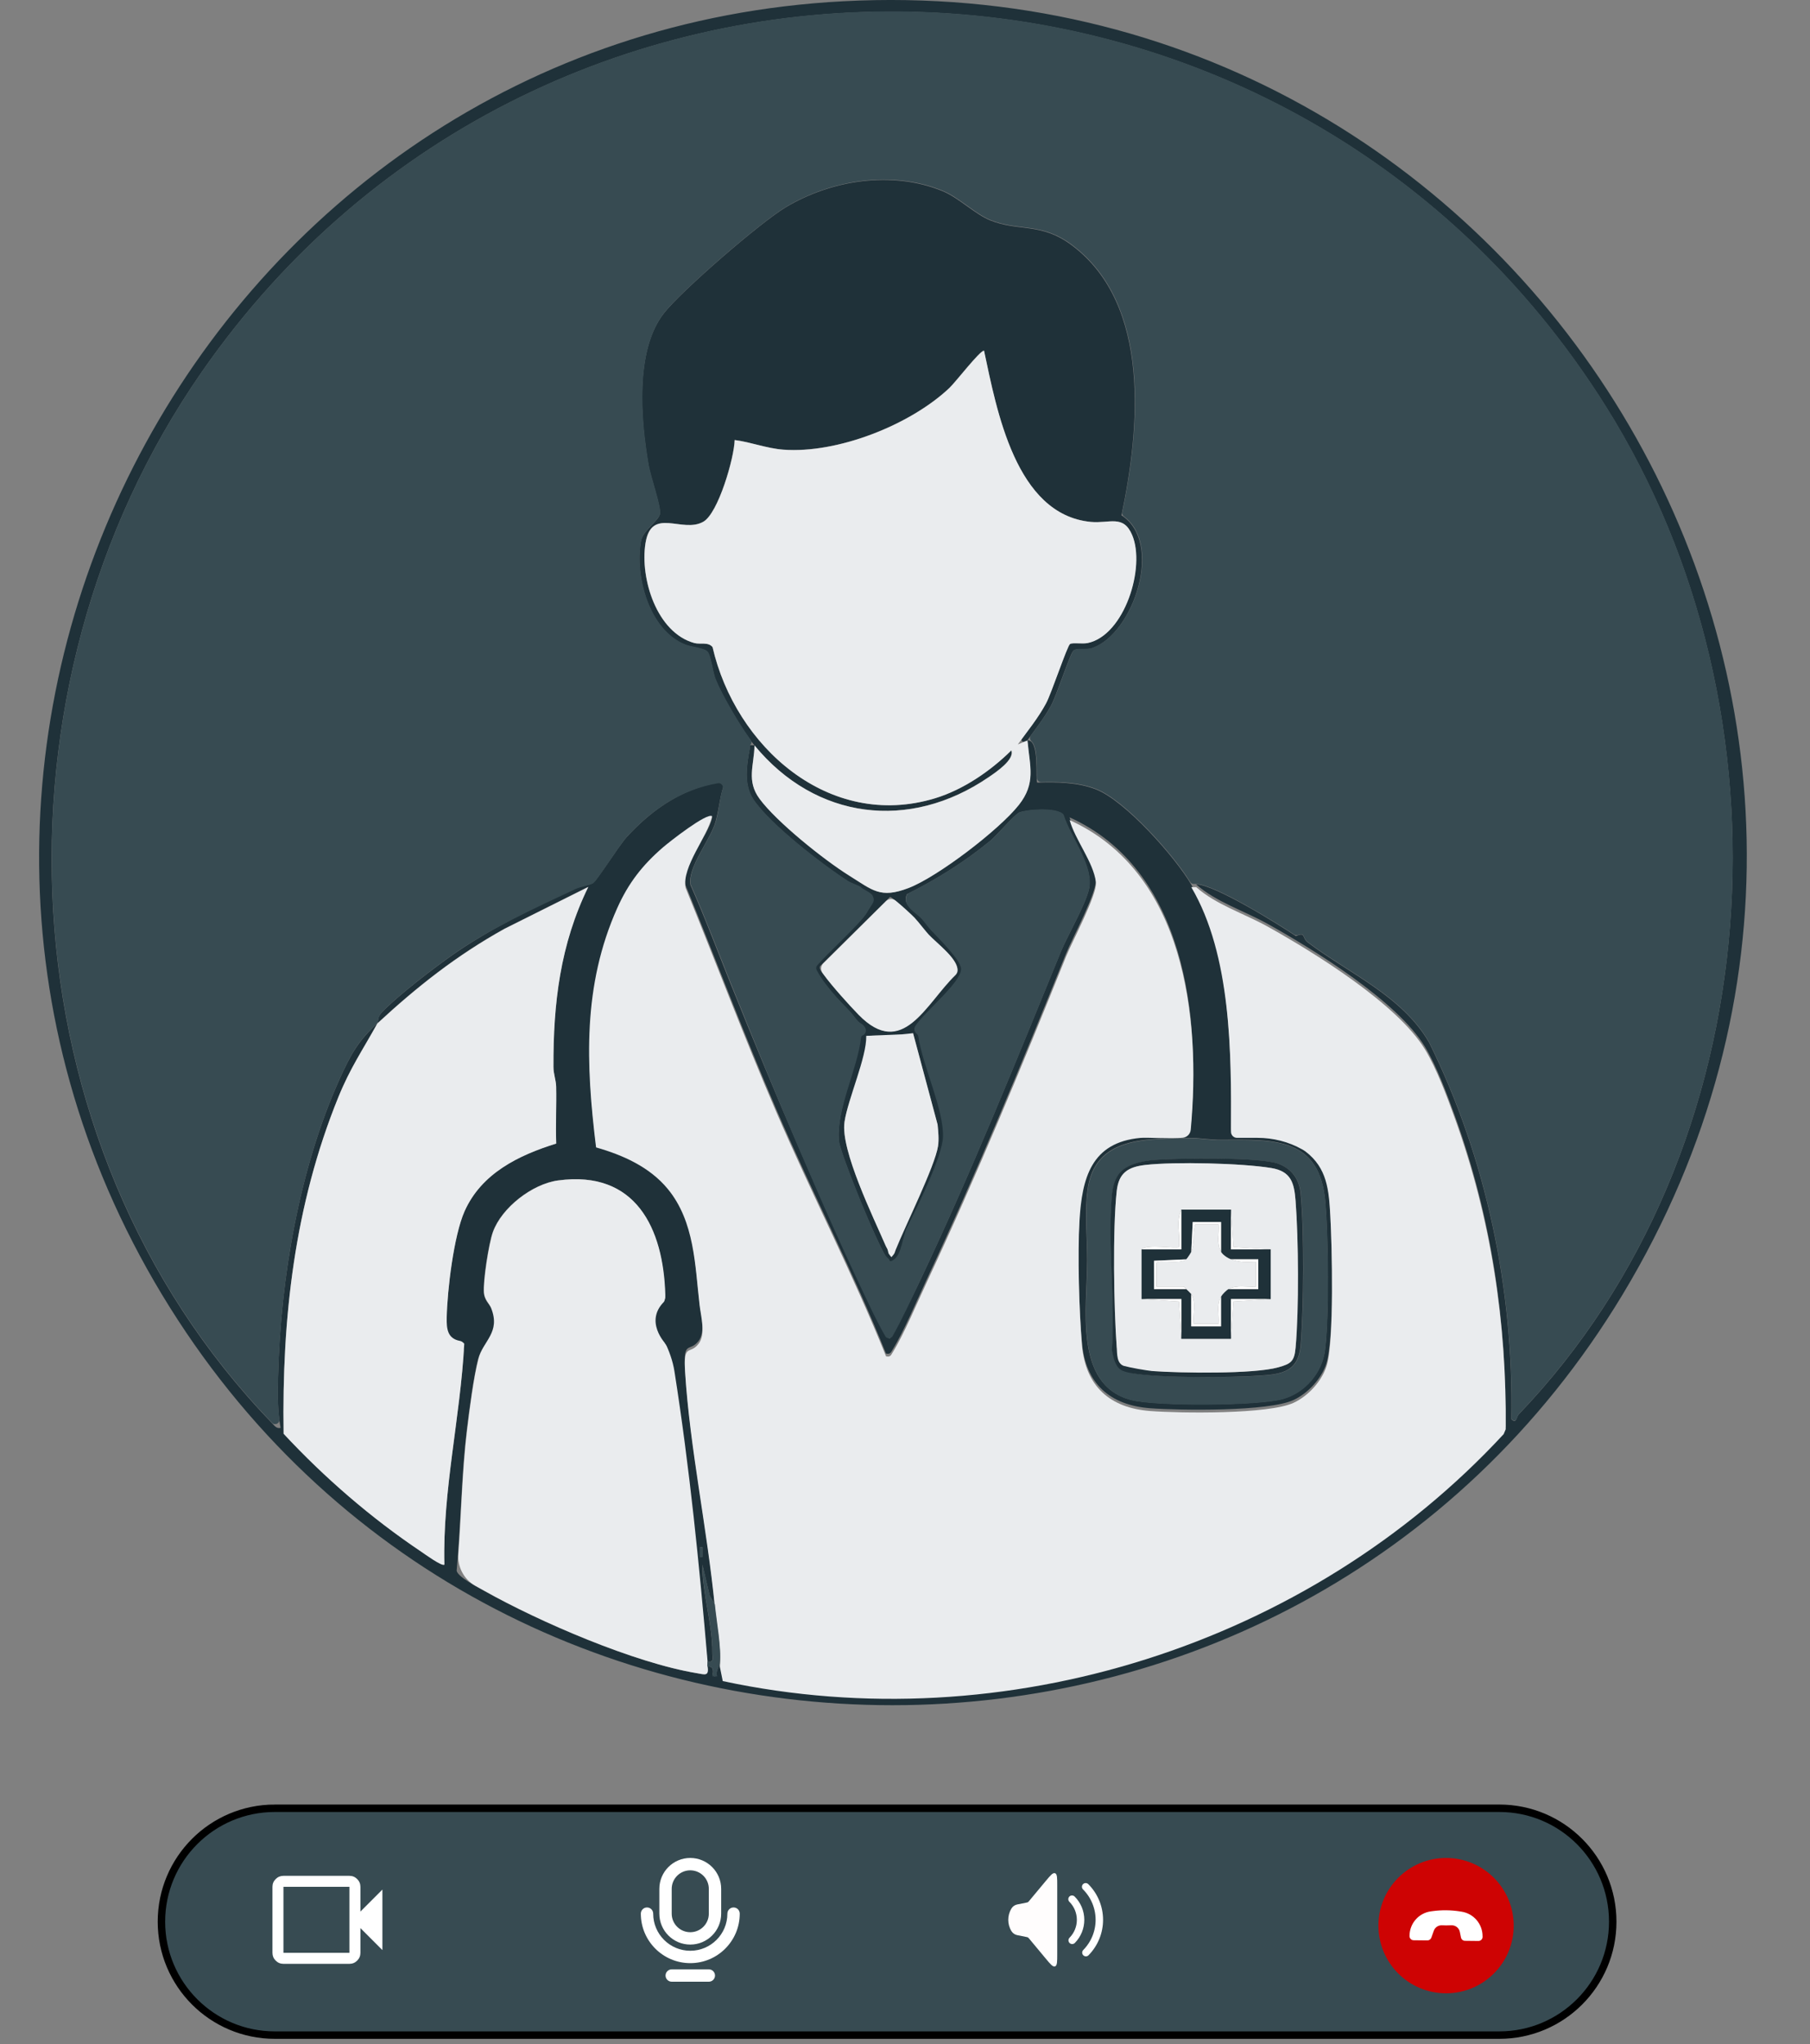 <?xml version="1.0" encoding="UTF-8"?>
<svg id="Layer_1" data-name="Layer 1" xmlns="http://www.w3.org/2000/svg" xmlns:xlink="http://www.w3.org/1999/xlink" viewBox="0 0 729.44 823.42">
  <rect x="0" y="0" width="729.44" height="823.42" fill="#808080" stroke="none"/>
  <defs>
    <style>
      .cls-1 {
        stroke: #000;
      }

      .cls-1, .cls-2 {
        stroke-width: 3px;
      }

      .cls-1, .cls-3 {
        fill: #374b52;
      }

      .cls-4, .cls-5 {
        fill: #fff;
      }

      .cls-6 {
        mask: url(#mask);
      }

      .cls-5 {
        fill-rule: evenodd;
      }

      .cls-2 {
        fill: none;
        stroke: #fff;
        stroke-linecap: round;
      }

      .cls-7 {
        fill: #ce0303;
      }

      .cls-8 {
        fill: #1f3139;
      }

      .cls-9 {
        fill: #eaecee;
      }

      .cls-10 {
        fill: #fefefe;
      }

      .cls-11 {
        fill: #d9d9d9;
      }

      .cls-12 {
        fill: #fffdfd;
      }
    </style>
    <mask id="mask" x="105.37" y="746.79" width="53.17" height="53.17" maskUnits="userSpaceOnUse">
      <g id="mask0_2_20" data-name="mask0 2 20">
        <rect class="cls-11" x="105.37" y="746.79" width="53.17" height="53.17"/>
      </g>
    </mask>
  </defs>
  <g>
    <g>
      <path class="cls-8" d="M339.89.5c275.01-14.43,457.16,283.84,314.01,521.01-133.12,220.56-455.52,220.52-588.62,0C-68.15,300.42,83.06,13.98,339.89.5ZM482.1,356.21c7.9.4,33.21,16.21,40.16,20.88,4.1-1.76,2.22.61,4.85,2.6,16.48,12.45,37.92,21.49,48.79,40.22h0c23.12,46.65,34.1,99.6,33.19,151.8,2.08,2.08,2.01-.97,2.98-1.97,102.49-107,112.83-282.22,35.05-406.04C517.56-42.56,219.62-49.23,81.28,149.9-7.12,277.14.66,460.46,109.58,573.23c1.04,1.08,1.76,2.34,3.51,1.98h0c-1.32-6.71-1.21-13.68-1.04-20.54.96-39.54,8.53-83.93,24.87-120.13,4.49-9.94,7.49-15.23,15.17-22.33-5.95,10.76-10.93,17.89-15.75,29.75-17.62,43.32-22.78,89.03-22.05,135.55h0c16.52,17.76,35.29,33.98,55.48,47.52,1.29.86,8.49,6.11,9.31,5.18-.76-29.88,6.45-59.3,8.01-88.99.13.12,1.14-.22,1.73.25,1.03.82.81,3.4,3.25,2.75,0,0,0,0,0,0,1.86-5.62,1.93-9.84,1.94-16.02.02-7.61-4.62-6.05-10.92-5.97.29,4.22-.38,11.54-.08,14.59.1.99,11.38,1.23,12.02,1.95.47.53-2.43,5.82-2.3,5.96-15.32-1.28-12.82-9.12-12.73-14.03.22-11,2.84-33.03,7.21-42.83,6.82-15.3,21.77-22.54,36.92-27.25-.28-7.63.14-15.3-.02-22.93-.06-2.65-1.08-5.06-1.09-7.91-.1-25.61,2.71-49.39,14.04-72.54l-33.67,16.82c-19.51,10.82-35.41,23.46-51.33,38.17.6-1.09-.22-2.28,1.94-4.55,6.21-6.51,21.1-17.93,28.75-23.26,14.86-10.35,32.25-18.68,48.63-26.37,2.39-1.12,6.04-1.36,7.62-2.38s10.58-15.23,13.54-18.46c10.69-11.68,23.7-20.47,39.74-22.39-2.15,5.08-2.44,11.09-3.91,16.23-2.07,7.24-11.5,18.59-10.12,25.44,5.84,13.1,10.85,26.55,16.21,39.86,17.46,43.39,37.02,89.37,57.71,132.26.76,1.57,5.67,10.62,6.38,10.6,4.53-7.58,8.58-15.64,12.36-23.62,20.71-43.78,38.33-87.53,56.66-132.34,2.65-6.48,11.07-20.78,11.51-26.54.71-9.31-7.89-19.74-10.56-28.45-2.51-3.02-14.26-2.2-17.7-.96-1.77.64-9.34,9.45-11.76,11.44-10.29,8.45-21.61,15.55-33.54,21.47-2.5,5.09,4.93,6.22,4.33,11.2-1.35-1.41-10.29-10.26-11.16-10.1l-28.18,27.91c-.55,1.22.91,2.63,1.55,3.51,3.18,4.37,10.08,12.06,13.97,16.03,18.01,18.41,27.2-5.73,39.41-17.09,2.13-4.83-8.6-11.79-11.95-15.41-1.03-1.11-8.56-10.99-7.28-11.71,8.62-1.32,22.98,21.89,21.88,26.09-1.49,5.68-16.57,18.33-19.38,23.59-.28.52.07,1.19.66,1.21.03,0,.06,0,.09,0,.37.02.66.31.71.68,1.71,11.89,11.04,31.32,10.63,42.35-.29,7.73-11.32,27.79-14.93,36.07-1.52,3.48-2.31,11.08-5.78,13.24-1.92,1.2-1.55-.22-2.02-.55,1.78-.61,1.99-2.41,2.59-3.91,3.92-9.79,16.09-33.51,17.34-41.65.42-2.73.1-5.94-.17-8.7l-9.88-36.73c-1.38.12-2.75.91-4.36.98-4.74.19-8.94-.34-13.53.09.21,8.68-8.37,25.22-9.74,34.66-1.64,11.3,11.64,38.31,16.63,49.89.55,1.28,4.23,6.56,2.18,7.5-3.83-2.94-20.57-44.63-21.06-49.61-1.25-12.66,7.34-29.81,8.71-42.67.11-.25.25-.4.41-.5,1.33-.78,1.72-2.55.54-3.54-.72-.6-1.69-.97-2.69-2.31-3.08-4.14-5.21-5.7-8.49-9.47-3-3.46-6.29-7.18-8.31-11.35.36-4.28,18.04-17.35,20.88-22.11,2.55-4.28-.3-4.17-1.51-6.64-.59-1.22-.29-2.96-.77-3.68-.29-.44-3.85-1.62-5.09-2.42-10.34-6.66-31.5-22.96-38.12-32.88-3.99-5.98-2.79-13.67-1.54-20.42.31-1.65-.65-1.72,1.96-1.51h0c-.19,8.06-3.33,14.24,2.01,21.5,6.88,9.35,26.02,24.65,36.08,30.92,9.56,5.96,12.59,9.38,23.9,5.07s36.66-23.52,44.52-33.48c6.75-8.55,4.57-15.05,3.59-24.93-.05-.53-.6-.87-1.1-.67l-.25.1c-.75.31-1.43-.57-.95-1.22,3.45-4.62,6.97-9.17,9.71-14.28,2.15-4.01,8.54-23.19,9.64-23.86,1.05-.63,5,.06,7.12-.39,14.81-3.13,23.39-30.49,17.92-43.47-3.54-8.41-9.1-4.59-16.68-5.32-30.34-2.94-37.92-45.14-43.03-68.99-1.75.02-11.36,12.58-13.96,15.04-15.8,14.93-45.12,26.47-66.9,24.85-6.71-.5-13.01-3.03-19.63-3.88-.18,7.19-6.59,29.45-12.61,32.9-8.5,4.86-20.96-6.25-23.33,8.67-2.25,14.16,4.49,36.03,19.68,40.2,2.35.64,5.6-.55,7.35,1.65,9.18,39.93,46.87,73.9,89.69,60.88,11.38-3.46,22.33-10.99,30.72-19.28,1.42,3.7-6.23,8.81-9.18,10.82-31.88,21.77-69.66,17.14-94.32-12.82-4.7-5.71-13.04-19.82-15.77-26.73-1.09-2.77-1.79-9.26-3.14-10.86s-6.49-1.9-9.07-2.93c-14.53-5.81-20.37-27.57-17.78-41.75.81-4.44,7.5-8.33,7.68-11.15.22-3.39-3.77-14.62-4.61-19.39-3.13-17.94-5.59-46.17,6.16-61.21,7.17-9.18,39.07-36.74,49.22-42.78,18.5-11,42.75-14.78,63.09-6.48,6.52,2.66,13.04,9.29,19.22,11.78,11.58,4.67,20.48.74,32.93,10.07,32.09,24.04,27.29,74.13,19.99,108.75,17.19,11.12,4.81,47.62-11.67,53.48-2.94,1.04-6.53-.15-7.77,1.15-1.43,1.51-6.59,17.66-8.97,22.06-2.67,4.93-6.28,9.43-9.52,13.98,5.14-.39,3.12,16.12,4,17.01,7.82-.25,16.36-.14,23.73,2.77,11.83,4.67,31.72,27.11,38.28,38.22,16.15,27.38,16.2,67.07,16.02,98.37,0,1.45,1.17,2.63,2.62,2.63h15.87c1.67,0,9.68,4.08,11.52,5.48,8.78,6.67,9.44,15.63,10.02,25.98.69,12.21,1.65,50.62-1.55,60.53-1.99,6.16-7.41,12.03-13.26,14.74-10.07,4.68-45.6,4.23-57.77,3.31-16.2-1.23-26.07-9.92-27.5-26.5-1.18-13.71-1.8-36.39-1.01-50.08.99-17.24,4.72-31.64,24.56-33.44,2.84-.26,12.73.47,17.51-.12,1.46-.18,2.59-1.36,2.73-2.82,4.27-45.33-2.36-104.11-48.75-125.07,2.16,7.89,9.57,16.93,10.57,24.96.62,5-9.59,23.91-12.06,30.05-17.88,44.42-36.07,88.36-56.34,131.66-3.67,7.85-9.1,20.7-13.41,27.59-.78,1.25-.92,2.11-2.75,1.73-13.38-33.3-29.97-65.32-44.19-98.32-12.87-29.85-24.34-60.32-36.61-90.42-1.6-8.34,8.93-19.07,10.78-27.24-2.07-1.61-16.99,9.87-19.47,12.02-8.3,7.19-13.51,13.98-17.99,24.01-14.02,31.31-13.52,62.24-9.39,95.82h0c10.77,3.06,21.55,7.85,28.83,16.67,10.95,13.24,11.02,31.11,12.9,47.06.52,4.43,2.54,11.53-.42,15.37-3.63,4.71-6.19-.58-5.43,11.54,1.89,30.42,8.95,63.38,11.98,94.51l-2.02-3.43-2.97-12.57c-.1,11.62,4.15,24.08,4,35.53-.02,1.92.96,4.03-2.01,3.47-3.61-42.21-9.47-85.71-16.47-127.48,2.27.56,10.01-1.03,11.01-2.48s1.46-13.61-1.86-15.12c-.53-.24-.71-.89-.3-1.3l.27-.27c.5-.5.16-1.35-.54-1.36-2.02-.05-4.23-.11-5.92.67-1.5.69-.27,1.64-3.18,3.33,0,0,0,0,0,.01-.07,8.18,2.14,10.15,3.57,18.65-4.06-1-8.07-16.03-5.23-18.37.54-.44,1.43-.15,1.66-.29.22-28.07-10.39-54.21-43.24-49.74-10.4,1.41-22.69,10.95-26.23,20.77-1.68,4.65-4.03,19.81-3.62,24.48.36,4.09,4.24,6.45,4.76,8.68,1.94,8.22-5.16,10.77-7.03,17.96s-3.6,20.59-4.55,28.45c-2.28,18.8-2.35,38.04-4.12,56.89.47,2.5,8.35,6.54,11.01,8.03,22.4,12.6,60.63,29.09,85.78,33.22,3.08.51,4.9,1.38,4.24-2.74,0,0,0,0,0,0,.26.28,2.76-.58,2.19,3.07-.08.49.29.94.78.94h0c.47,0,.83-.4.79-.86-.16-1.68,1.15-3.39,1.23-4.15l1.18,5.82c113.73,24.35,236.15-14.59,314.72-99.49l.82-1.95c.4-42.96-5.85-84.72-20.45-125.16-3.12-8.64-7.39-20.15-12.1-27.9-11.15-18.31-44.52-38.95-63.5-49.5-9.37-5.21-20.8-8.8-28.67-15.83ZM479.92,458.41c-17.4.45-39.05-1.18-41.71,21.41-1.11,9.4-.07,18.64-.07,27.85,0,18.75-5.67,50.24,17.74,56.26,9.97,2.57,51.09,2.37,61.04-.4,9.05-2.52,15.96-10.63,17.07-19.93,1.68-14.05,1.29-44.46.15-58.93-2.09-26.52-20.29-25.68-41.58-25.51-4.78.04-9.79-.83-12.64-.76ZM283.09,627.21v-3.99h-.98v3.99h.98Z"/>
      <path class="cls-3" d="M152.32,411.6c-.07.3-.25.57-.48.78-7.47,6.96-10.45,12.24-14.88,22.06-16.34,36.19-23.92,80.58-24.87,120.13-.14,5.72-.24,11.53.5,17.19.21,1.64-1.79,2.6-2.93,1.41l-.03-.03C.7,460.36-7.09,277.05,81.32,149.8c138.34-199.12,436.28-192.46,565.84,13.79,77.78,123.82,67.44,299.04-35.05,406.04-.96,1.01-.9,4.05-2.98,1.97.9-52.18-10.06-105.1-33.16-151.73-.02-.05-.05-.09-.07-.14-10.88-18.69-32.29-27.72-48.75-40.15-2.44-1.85-.99-4.02-4.05-2.92-.51.18-1.07.13-1.52-.17-7.84-5.19-31.79-20.01-39.44-20.4-.34-.02-.67-.01-1.01,0-.61.01-1.17-.3-1.49-.82-7.01-11.36-26.24-32.84-37.78-37.4-6.9-2.73-14.83-2.99-22.23-2.81-.94.02-1.71-.71-1.74-1.64-.12-3.75.33-12.49-2.17-14.77-.67-.61-.83-1.59-.3-2.32,2.88-3.96,5.92-7.92,8.24-12.21,2.38-4.4,7.54-20.55,8.97-22.06,1.24-1.31,4.83-.11,7.77-1.15,16.18-5.76,28.41-41.07,12.56-52.86-.53-.39-.81-1.03-.67-1.68,7.17-34.58,11.55-83.9-20.21-107.69-12.45-9.33-21.35-5.4-32.93-10.07-6.18-2.49-12.69-9.12-19.22-11.78-20.34-8.3-44.6-4.52-63.09,6.48-10.15,6.04-42.05,33.6-49.22,42.78-11.75,15.04-9.28,43.27-6.16,61.21.83,4.77,4.83,16.01,4.61,19.39-.18,2.83-6.87,6.71-7.68,11.15-2.6,14.18,3.25,35.94,17.78,41.75,2.58,1.03,7.74,1.35,9.07,2.93s2.05,8.09,3.14,10.86c2.43,6.15,9.31,18.01,14.11,24.57.48.66.52,1.67-.14,2.16-.22.16,0,.59-.17,1.51-1.25,6.75-2.46,14.45,1.54,20.42,6.62,9.92,27.78,26.22,38.12,32.88,1.24.8,4.8,1.98,5.09,2.42.48.73,4.12,2.19,4.71,3.41,1.2,2.47.14,2.82-2.41,7.1s-15.81,16.22-19.89,21.05c-.44.53-.54,1.27-.22,1.87,2,3.78,4.75,7.17,7.52,10.36,3.27,3.77,5.41,5.33,8.49,9.47,1.53,2.06,2.64,1.6,3.58,3.5.66,1.34-.14,2.69-1.08,3.01-.23.08-.42.24-.57.58-1.37,12.87-10.15,29.27-8.9,41.93.49,4.98,15.93,42.95,19,46.49.3.34.63.74,1,1,.47.33.06,1.66,1.94.39,3.36-2.25,3.6-9.47,5.49-13.21,4.56-9.04,14.14-28.54,14.43-36.27.4-10.96-8.18-28.63-9.94-40.47-.07-.45-.3-.84-.66-1.12-.01-.01-.03-.02-.04-.03-.96-.75-1.16-2.13-.48-3.14,3.87-5.84,18.14-17.23,18.41-22.78.17-3.46-8.81-12.22-12.22-15.82l-1.08-1.3c-.68-.8-1.7-2.23-2.28-2.83-2.11-2.72-8-5.12-6.39-9.74.15-.43.45-.78.86-.99,11.73-5.86,22.86-12.87,32.98-21.19,2.42-1.99,9.99-10.8,11.76-11.44,3.33-1.2,14.43-2.01,17.42.67.19.17.31.41.39.66,2.79,8.63,11.14,18.89,10.44,28.07-.44,5.76-8.86,20.05-11.51,26.54-18.32,44.81-35.95,88.57-56.66,132.34-3.41,7.2-7.26,15.65-11.31,22.8-.65,1.14-2.29,1.15-2.95.02-1.77-3.05-4.36-8.2-4.89-9.28-20.69-42.89-39.83-89.39-57.29-132.77-5.33-13.23-10.32-26.61-16.12-39.65-.06-.14-.11-.28-.13-.43-1.14-6.88,8.11-18.06,10.16-25.22,1.22-4.28,1.47-8.89,2.76-13.24.36-1.21-.69-2.37-1.93-2.16-14.72,2.52-26.62,10.59-36.67,21.57-2.96,3.23-11.99,17.66-13.52,18.64s-4.97,1.37-7.36,2.49c-16.38,7.69-34.07,15.73-48.93,26.08-7.65,5.33-22.54,16.75-28.75,23.26-1.83,1.92-1.53,3.07-1.75,4.04Z"/>
      <path class="cls-9" d="M288.09,647.37c-3.03-31.13-10.09-64.09-11.98-94.51-.75-12.12,1.81-6.83,5.43-11.54,2.96-3.84.94-10.94.42-15.37-1.87-15.95-1.94-33.82-12.9-47.06-7.29-8.81-18.06-13.61-28.84-16.67-4.13-33.58-5.46-65.16,8.55-96.47,4.49-10.02,10.08-17.2,18.38-24.38,2.48-2.15,17.78-14.19,19.85-12.57-1.85,8.18-12.31,20.48-10.71,28.83,12.26,30.1,23.74,60.58,36.61,90.42,14.23,32.99,30.81,65.02,44.19,98.32,1.83.38,1.97-.48,2.75-1.73,4.31-6.89,9.73-19.74,13.41-27.59,20.27-43.3,38.46-87.24,56.34-131.66,2.47-6.14,12.68-25.05,12.06-30.05-1-8.03-8.41-17.07-10.57-24.96,46.28,20.91,52.99,79.43,48.79,124.72-.16,1.7-1.5,3.05-3.2,3.22-4.92.5-14.32-.18-17.07.07-19.84,1.8-23.56,16.2-24.56,33.44-.79,13.68-.18,36.37,1.01,50.08,1.43,16.58,11.29,25.27,27.5,26.5,12.17.92,47.7,1.37,57.77-3.31,5.85-2.71,11.27-8.58,13.26-14.74,3.2-9.92,2.24-48.32,1.55-60.53-.58-10.35-1.24-19.31-10.02-25.98-.31-.23-.78-.53-1.37-.86-5.46-3.07-11.65-4.62-17.92-4.62h-8.28c-1.35,0-2.45-1.09-2.44-2.45.19-31.33.16-71.12-16.01-98.55.66.02,1.34-.03,2,0,7.87,7.03,19.3,10.62,28.67,15.83,18.97,10.55,52.35,31.19,63.5,49.5,4.72,7.75,8.98,19.25,12.1,27.9,14.6,40.43,20.85,82.2,20.45,125.16l-.82,1.95c-78.57,84.9-200.99,123.84-314.72,99.49l-1.18-5.82c.73-6.43-1.33-17.12-2-24Z"/>
      <path class="cls-9" d="M304.09,300.29c24.67,29.97,62.45,34.6,94.32,12.82,2.95-2.01,10.6-7.12,9.18-10.82-8.39,8.29-19.35,15.82-30.72,19.28-42.81,13.02-80.51-20.94-89.69-60.88-1.75-2.2-5-1-7.35-1.65-15.19-4.17-21.93-26.04-19.68-40.2,2.37-14.92,14.83-3.81,23.33-8.67,6.02-3.44,12.43-25.71,12.61-32.9,6.61.85,12.92,3.38,19.63,3.88,21.77,1.63,51.1-9.92,66.9-24.85,2.6-2.46,12.21-15.01,13.96-15.04,5.11,23.85,12.68,66.06,43.03,68.99,7.58.73,13.13-3.09,16.68,5.32,5.47,12.98-3.1,40.34-17.92,43.47-2.12.45-6.07-.24-7.12.39-1.1.66-7.49,19.85-9.64,23.86-3.2,5.96-7.46,11.16-11.42,16.59l3.9-1.61c.92,10.5,3.51,17.15-3.49,26.01-7.87,9.96-32.7,28.98-44.52,33.48-11.32,4.3-14.35.88-23.9-5.07-10.06-6.27-29.2-21.57-36.08-30.92-5.34-7.26-2.19-13.44-2.01-21.49Z"/>
      <path class="cls-9" d="M152.09,412.29c15.92-14.71,31.82-27.35,51.33-38.17l33.67-16.82c-11.33,23.15-14.15,46.94-14.04,72.54.01,2.85,1.03,5.27,1.09,7.91.17,7.63-.25,15.3.02,22.93-15.15,4.71-30.1,11.96-36.92,27.25-4.37,9.8-6.99,31.84-7.21,42.83-.09,4.69.35,8.47,5.35,9.41.5.09.95.36,1.31.71.13.13.26.26.41.4-1.56,29.7-8.76,59.11-8.01,89-.83.93-8.02-4.31-9.31-5.18-20.18-13.54-38.96-29.76-55.48-47.52-.73-46.52,4.42-92.23,22.04-135.55,4.82-11.86,9.8-18.99,15.75-29.75Z"/>
      <path class="cls-9" d="M268.12,521.56c.06,2.08-.4,4.15-1.26,6.05,0,0,0,.01,0,.02-.95,2.11-.86,9.01.96,12.74s3.33,7.85,3.99,12.07c6.09,38.65,10.02,77.9,13.35,116.85.05.59-.14,1.85,0,2,.66,4.12-1.16,3.25-4.24,2.74-25.15-4.13-63.38-20.62-85.78-33.22-.85-.48-2.22-1.21-3.72-2.07-4.51-2.59-7.1-7.57-6.72-12.76,1.25-16.67,1.55-33.56,3.55-50.1.95-7.86,2.62-20.99,4.55-28.45s9.01-10.6,5.14-20.45c-.84-2.13-2.64-3.29-2.88-6.2-.38-4.67,1.94-19.83,3.62-24.48,3.54-9.82,15.83-19.35,26.23-20.77,31.39-4.27,42.48,19.4,43.21,46.01Z"/>
      <path class="cls-3" d="M480,458.52c2.85-.07,7.87.8,12.64.76,21.29-.17,39.49-1.01,41.58,25.51,1.14,14.47,1.53,44.88-.15,58.93-1.11,9.3-8.02,17.41-17.07,19.93-9.95,2.77-51.07,2.97-61.04.4-23.41-6.03-17.73-37.52-17.74-56.26,0-9.21-1.04-18.45.07-27.85,2.66-22.59,24.31-20.96,41.71-21.41ZM453.19,550.33c.09.07-.37,1.37.71,1.99,5.17,2.96,42.72,2.55,50.84,2.06,10.41-.63,18.49-.59,19.49-12.51,1.29-15.31,1.47-45.94,0-61.09-.55-5.68-3.57-9.95-9.04-11.96-7.34-2.7-40.27-2.21-49.54-1.53-5.01.37-12.02,1.66-14.94,6.04-1.68,2.53-2.3,5.47-2.56,8.46-1.74,19.76,1.41,41.83.03,61.87.65,5.59,2.17,4.51,5.01,6.67Z"/>
      <path class="cls-9" d="M368.45,369.54c.67.7.98,1.2,1.63,1.87.2.21,3.16,3.94,4.2,5.06,3.06,3.3,11.75,9.7,11.64,14.46-.02.72-.37,1.39-.89,1.9-11.92,11.56-21.25,34.1-38.97,16-3.88-3.97-10.79-11.66-13.97-16.03l-.6-.83c-.88-1.21-.75-2.88.31-3.93l25.27-25.03c1.04-1.03,2.7-1.14,3.85-.22,2.59,2.07,6.58,5.77,7.52,6.76Z"/>
      <path class="cls-3" d="M285.09,669.29c2.97.57,1.99-1.55,2.01-3.47.14-11.45-4.1-23.9-4-35.53l2.97,12.57,2.02,3.43c.67,6.88,2.73,17.57,2,24-.1.89-1.88,3.08-1,5h-1.99c1.16-4.73-1.72-3.71-2-4-.14-.15.05-1.41,0-2Z"/>
      <rect class="cls-3" x="282.1" y="623.3" width=".98" height="3.99"/>
      <path class="cls-9" d="M367.98,416.22l9.88,36.81c.27,2.77.6,5.97.17,8.7-1.26,8.14-13.14,31.95-17.06,41.75-.6,1.5-.09,1.11-1.71,2.91-.37-.26-.86-1.07-1.16-1.42-.6-2.67-.58-1.78-1.13-3.06-5-11.58-18.27-38.59-16.63-49.89,1.37-9.44,8.97-26.06,8.76-34.74l14.4-.62s3.1-.34,4.49-.45Z"/>
      <path class="cls-8" d="M450.06,542.83c-1.17-15.77-1.69-47.74,0-63.06.8-7.23,4.45-9.67,11.53-10.48,11.88-1.35,38.91-.72,50.76,1.24,8.01,1.32,9.22,6.03,9.78,13.22,1.19,15.44,1.39,43.79.01,59.08-.5,5.55-1.75,6.53-7.01,7.99-9.97,2.77-39.35,2.31-50.57,1.5-2.3-.17-11.76-7.8-14.66-9.47-.2-.12-.44.05-.4.28.33,1.88,1.32,8.05,2.19,8.66.77.55,2.28,1,4.31,1.37,11.87,2.18,41.72,1.59,48.66,1.17,10.41-.63,18.49-.59,19.49-12.51,1.29-15.31,1.47-45.94,0-61.09-.55-5.68-3.57-9.95-9.04-11.96-7.34-2.7-40.27-2.21-49.54-1.53-5.01.37-12.02,1.66-14.94,6.04-1.68,2.53-2.3,5.47-2.56,8.46-1.74,19.76,1.4,42.02.02,62.06,0,0,.89,6.92,3.89,8.07l3.9,1.27"/>
      <path class="cls-9" d="M453.09,550.29c-3.14-.9-2.85-4.99-3.04-7.47-1.17-15.77-1.69-47.74,0-63.06.8-7.23,4.45-9.67,11.53-10.48,11.88-1.35,38.91-.72,50.76,1.24,8.01,1.32,9.22,6.03,9.78,13.22,1.19,15.44,1.39,43.79.01,59.08-.5,5.55-1.75,6.53-7.01,7.99-9.97,2.77-39.35,2.31-50.57,1.5-2.47-.18-9.36-1.43-11.46-2.04ZM476.09,487.29c-2.27,4.3-.43,10.29-.99,15.01-.9.9-12.89-1.43-15.01.99v20l15.01.99.99,15.01h20l.99-15.01,15.01-.99v-20l-15.01-.99-.99-15.01h-20Z"/>
      <path class="cls-8" d="M496.09,487.29v16.01s16,0,16,0v20h-16.01s0,16,0,16h-20v-16.01s-16,0-16,0v-20h16.01s0-16,0-16h20ZM480.09,504.29c-.19.5-1.65,2.7-2,3l-13.02.58v11.43s13.02,0,13.02,0c.12.07,1.93,1.88,2,2v13.01s12.01,0,12.01,0v-12.01c.51-.91,2.12-2.56,2.99-3h12.01s0-12.01,0-12.01h-11.01c-1.33-.47-3.29-1.72-4-2.99v-12.01s-11.42-.01-11.42-.01l-.58,12.02Z"/>
      <polygon class="cls-10" points="512.09 523.29 497.09 524.29 496.09 539.29 496.09 523.29 512.09 523.29"/>
      <polygon class="cls-10" points="496.09 487.29 497.09 502.3 512.09 503.29 496.09 503.3 496.09 487.29"/>
      <path class="cls-10" d="M476.09,487.29v16.01s-16,0-16,0c2.11-2.43,14.11-.1,15.01-.99.57-4.72-1.27-10.7.99-15.01Z"/>
      <polygon class="cls-10" points="460.09 523.29 476.1 523.29 476.09 539.29 475.1 524.29 460.09 523.29"/>
      <path class="cls-9" d="M480.09,504.29c1.63-4.19.41-6.85,1.58-11.02h9.43c.29,3.88-.94,7.55.99,11.02.71,1.27,2.67,2.53,4,3,3.63,1.3,6.07,1.18,10,.99v10.01c-4,.22-7.36-.85-11,.99-.88.44-2.48,2.09-3,3-1.96,3.43-.69,7.17-.99,11.01h-10.01c-.44-3.97,1.13-8.61-.99-12.01-.07-.12-1.88-1.93-2-2-.34-.21-.64-1.14-1.47-1h-10.54s-.01-9.43-.01-9.43c.25-1.67,9.33.74,12.02-1.58.35-.3,1.81-2.5,2-3Z"/>
      <path class="cls-10" d="M478.09,507.29c-2.69,2.32-11.77-.09-12.02,1.58v9.43s10.55,0,10.55,0c.83-.14,1.13.78,1.47,1h-13.01s-.01-11.42-.01-11.42l13.02-.58Z"/>
      <path class="cls-10" d="M480.09,521.29c2.12,3.39.56,8.03.99,12.01h10.01c.31-3.84-.97-7.58.99-11.01v12.01s-12.01,0-12.01,0v-13.01Z"/>
      <path class="cls-10" d="M480.09,504.29l.58-12.02h11.43s0,12.02,0,12.02c-1.94-3.47-.71-7.14-.99-11.01h-9.43c-1.17,4.15.05,6.82-1.58,11.01Z"/>
      <path class="cls-10" d="M496.09,507.29h11.01s0,12.01,0,12.01h-12.01c3.64-1.85,7.01-.78,11.01-1v-10.01c-3.93.18-6.37.31-10.01-.99Z"/>
      <path class="cls-3" d="M374.57,373.13c-.65-.67-2.16-2.42-2.37-2.61-1.11-5.02-7.02-5.55-4.52-10.64"/>
    </g>
    <path class="cls-8" d="M193.99,538.83l-11.68-1.18s-.57-16.97-.45-16.89,11.33.78,11.33.78c0,0,2.04,2.11.8,17.3Z"/>
    <path class="cls-8" d="M268.15,522.97s-4.8,11.73.46,19.07c3.94,5.51,12.05-2.9,12.05-2.9,0,0,2.3-14.38-.38-17.28s-12.13,1.11-12.13,1.11Z"/>
  </g>
  <polygon class="cls-8" points="193.72 539.31 181.98 538.04 181.21 521.36 190.75 520.76 195.14 526.36 193.72 539.31"/>
  <path class="cls-8" d="M268.68,541.81s-10.19-9.99.15-18.52c10.82-8.92,11.87,2.55,11.87,2.55,0,0,2.68,12.06-.57,14.23s-11.45,1.73-11.45,1.73Z"/>
  <g>
    <path class="cls-1" d="M110.75,728.43h493.5c25.24,0,45.69,20.46,45.69,45.69h0c0,25.24-20.46,45.69-45.69,45.69H110.75c-25.24,0-45.69-20.46-45.69-45.69h0c0-25.24,20.46-45.69,45.69-45.69Z"/>
    <g>
      <g class="cls-6">
        <path class="cls-4" d="M114.23,791.1c-1.22,0-2.26-.43-3.13-1.3-.87-.87-1.3-1.91-1.3-3.13v-26.59c0-1.22.43-2.26,1.3-3.13.87-.87,1.91-1.3,3.13-1.3h26.59c1.22,0,2.26.43,3.13,1.3.87.87,1.3,1.91,1.3,3.13v9.97l8.86-8.86v24.37l-8.86-8.86v9.97c0,1.22-.43,2.26-1.3,3.13-.87.87-1.91,1.3-3.13,1.3h-26.59ZM114.23,786.67h26.59v-26.59h-26.59v26.59Z"/>
      </g>
      <path class="cls-5" d="M290.64,770.88c0,6.88-5.58,12.46-12.46,12.46s-12.46-5.58-12.46-12.46v-9.97c0-6.88,5.58-12.46,12.46-12.46s12.46,5.58,12.46,12.46v9.97ZM278.18,753.43c-4.13,0-7.48,3.35-7.48,7.48v9.97c0,4.13,3.35,7.48,7.48,7.48s7.48-3.35,7.48-7.48v-9.97c0-4.13-3.35-7.48-7.48-7.48ZM288.15,795.81c0,1.38-1.12,2.49-2.49,2.49h-14.95c-1.38,0-2.49-1.12-2.49-2.49s1.12-2.49,2.49-2.49h14.95c1.38,0,2.49,1.12,2.49,2.49ZM278.18,790.82c11.01,0,19.94-8.93,19.94-19.94,0-1.38-1.12-2.49-2.49-2.49s-2.49,1.12-2.49,2.49c0,8.26-6.69,14.95-14.95,14.95s-14.95-6.7-14.95-14.95c0-1.38-1.12-2.49-2.49-2.49s-2.49,1.12-2.49,2.49c0,11.01,8.93,19.94,19.94,19.94Z"/>
      <path class="cls-12" d="M407.6,777.92c-1.68-2.8-1.68-6.29,0-9.09.51-.85,1.36-1.45,2.34-1.65l3.99-.8c.24-.05.45-.17.61-.36l6.83-8.2c1.96-2.36,2.95-3.54,3.82-3.22.88.32.88,1.85.88,4.92v27.68c0,3.07,0,4.6-.88,4.92-.88.32-1.86-.86-3.82-3.22l-6.83-8.2c-.15-.19-.37-.31-.61-.36l-3.99-.8c-.98-.2-1.82-.79-2.34-1.65Z"/>
      <path class="cls-2" d="M432.03,765.05c2.2,2.2,3.43,5.17,3.45,8.28.01,3.11-1.2,6.09-3.38,8.3"/>
      <path class="cls-2" d="M437.53,760.06c3.51,3.51,5.49,8.27,5.51,13.24.02,4.97-1.93,9.74-5.41,13.28"/>
      <circle class="cls-7" cx="582.77" cy="775.71" r="27.26"/>
      <path class="cls-4" d="M597.49,780.05v.2c-.01.92-.76,1.65-1.68,1.64l-5.41-.06c-.78,0-1.45-.56-1.61-1.33l-.47-2.28c-.32-1.57-1.73-2.69-3.33-2.65l-2.21.05-1.73-.05c-1.44-.04-2.75.85-3.23,2.22l-.98,2.76c-.24.67-.87,1.12-1.59,1.11l-5.56-.06c-.92-.01-1.65-.76-1.64-1.68v-.2c.06-4.96,3.75-9.13,8.67-9.77l.75-.1c3.59-.47,7.23-.43,10.81.12l.75.12c4.9.76,8.5,5,8.45,9.96Z"/>
    </g>
  </g>
</svg>